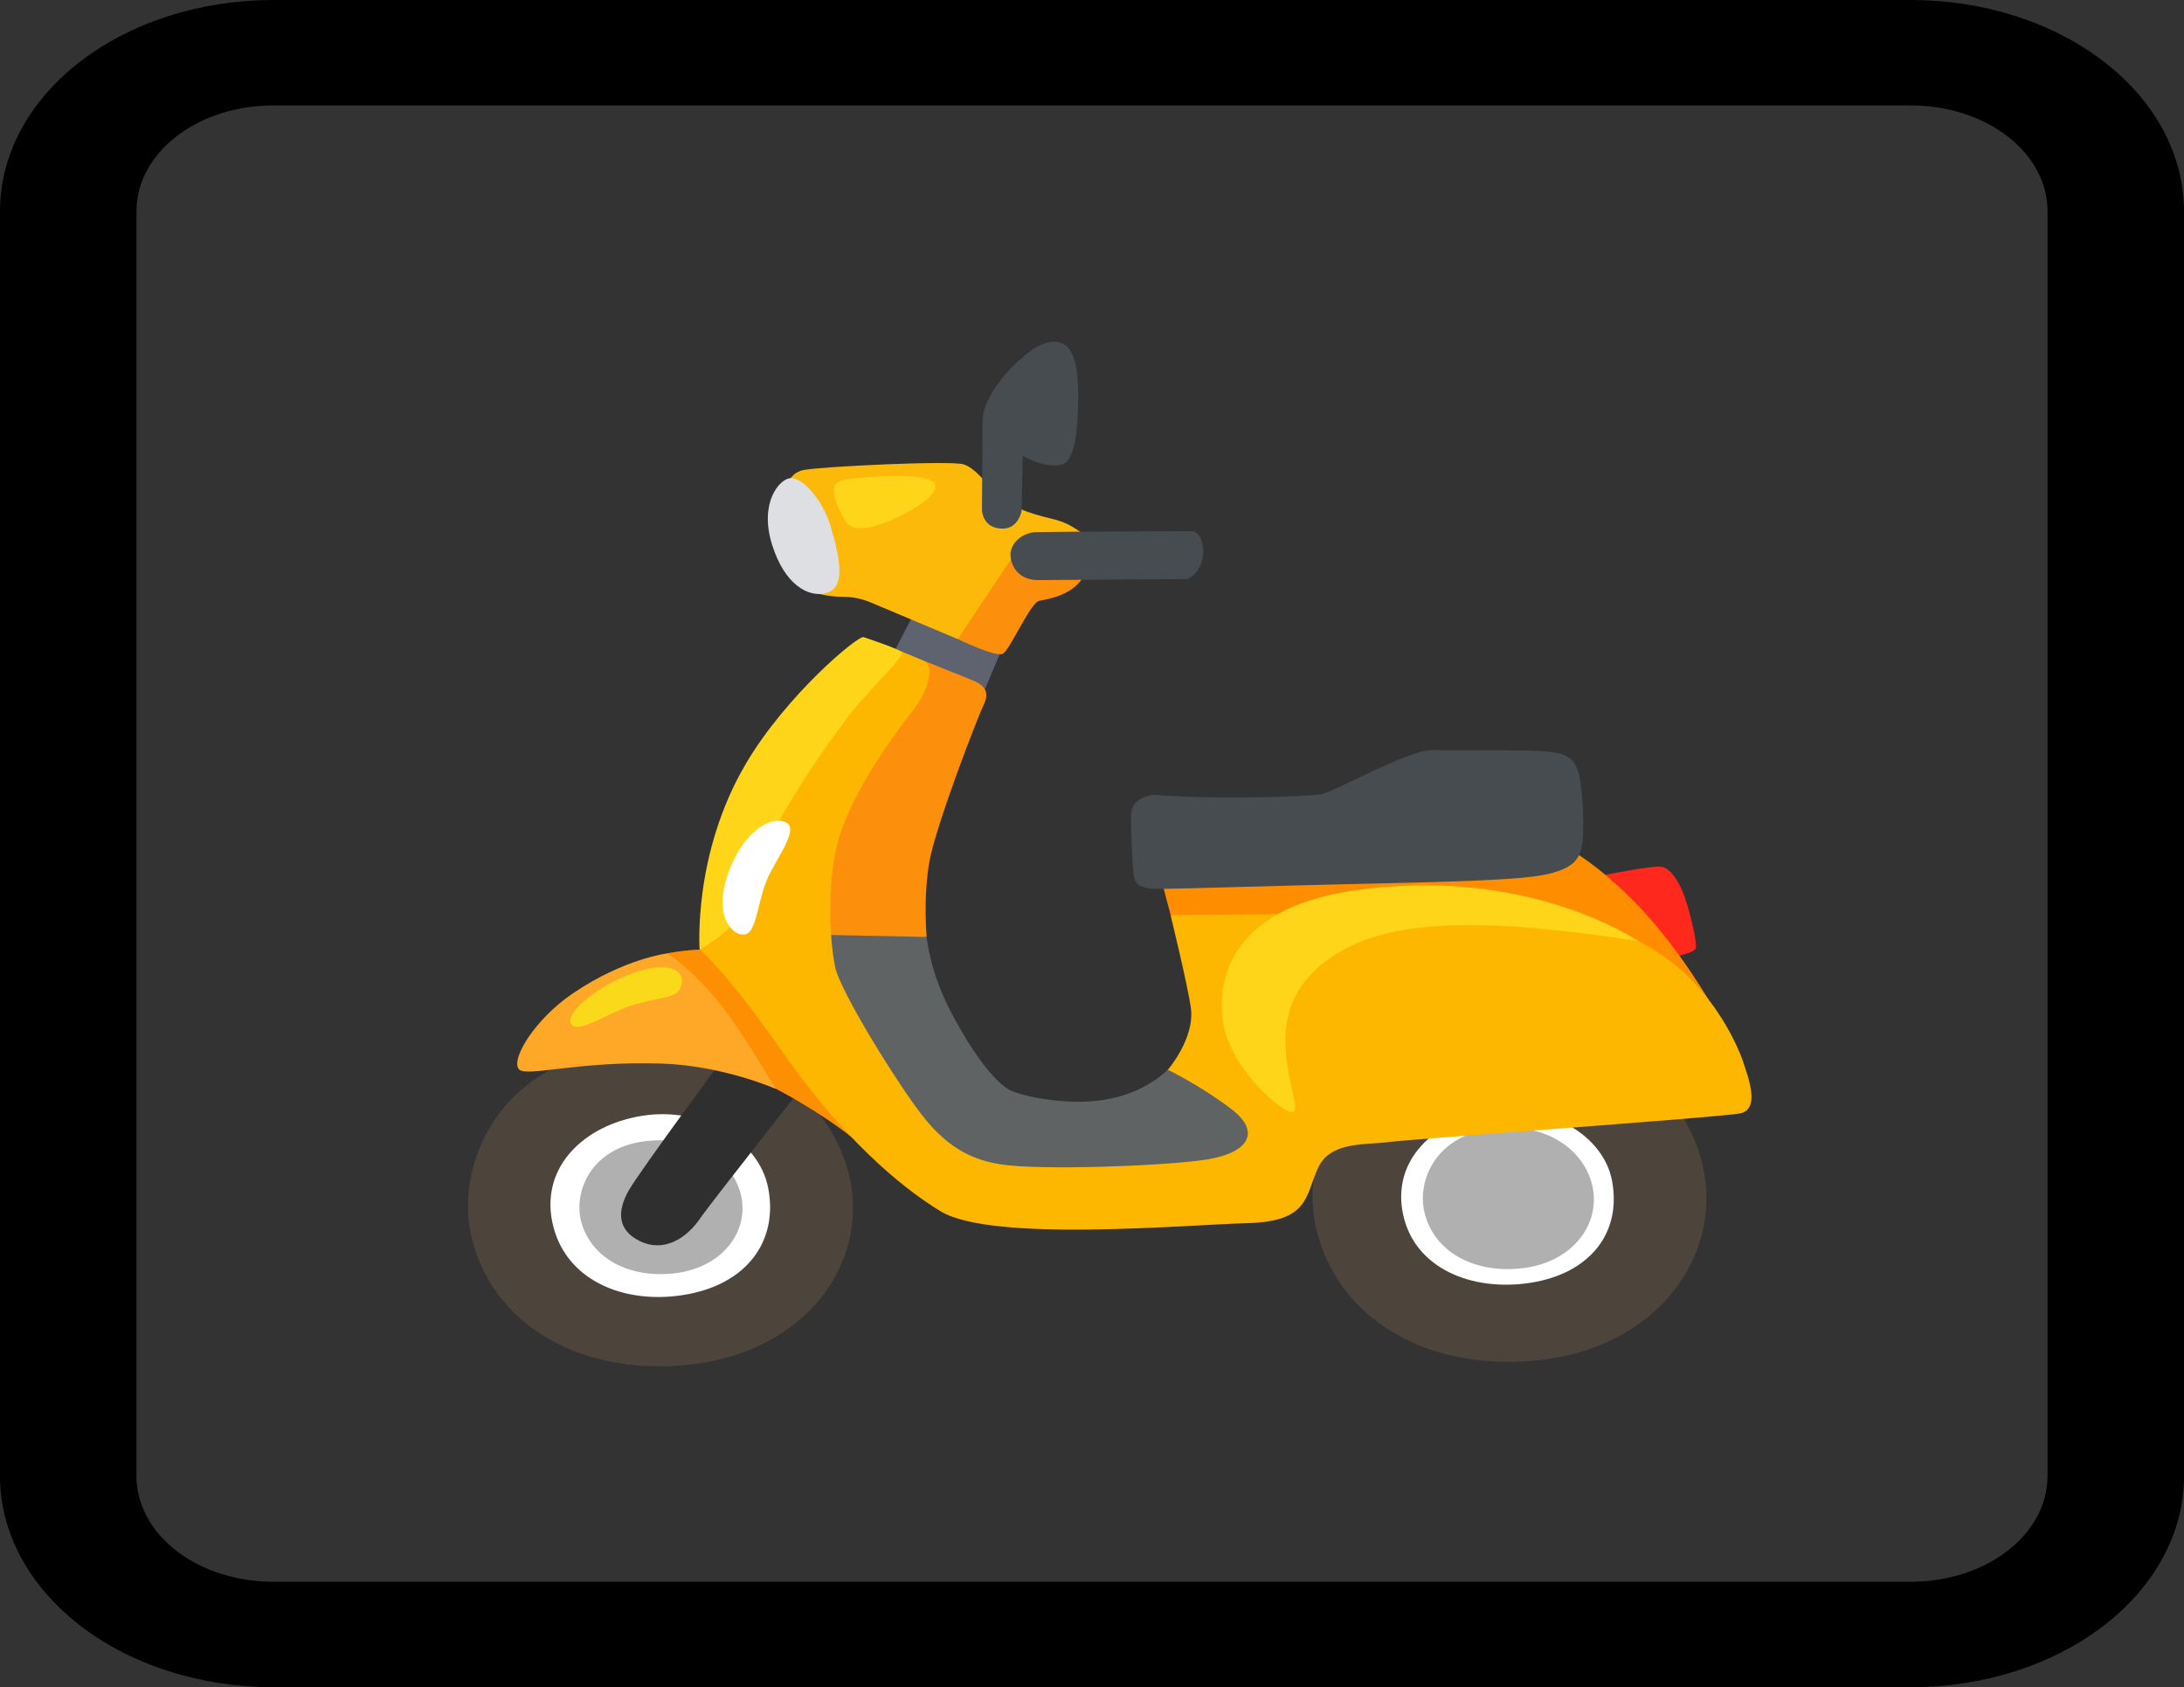 <svg width="189" height="146" viewBox="0 0 189 146" fill="none" xmlns="http://www.w3.org/2000/svg">
<rect x="0" y="0" width="189" height="146" fill="#333333" stroke="none"/>
<g clip-path="url(#clip0_178_10)">
<path d="M165.375 9.125C168.508 9.125 171.512 10.086 173.728 11.798C175.943 13.509 177.188 15.83 177.188 18.25V127.75C177.188 130.17 175.943 132.491 173.728 134.202C171.512 135.914 168.508 136.875 165.375 136.875H23.625C20.492 136.875 17.488 135.914 15.272 134.202C13.057 132.491 11.812 130.17 11.812 127.75V18.25C11.812 15.83 13.057 13.509 15.272 11.798C17.488 10.086 20.492 9.125 23.625 9.125H165.375ZM23.625 0C17.359 0 11.35 1.923 6.92 5.345C2.489 8.768 0 13.41 0 18.25L0 127.75C0 132.59 2.489 137.232 6.92 140.655C11.35 144.077 17.359 146 23.625 146H165.375C171.641 146 177.65 144.077 182.08 140.655C186.511 137.232 189 132.59 189 127.75V18.25C189 13.41 186.511 8.768 182.08 5.345C177.65 1.923 171.641 0 165.375 0L23.625 0Z" fill="black"/>
<path d="M132.936 117.726C143.439 116.711 149.266 108.572 147.282 100.592C145.732 94.378 139.343 88.164 128.069 89.24C116.116 90.377 112.382 99.948 113.913 106.374C115.708 113.884 123.148 118.673 132.936 117.726Z" fill="#4D453C"/>
<path d="M128.83 96.204C124.027 96.992 120.484 100.425 121.399 104.987C122.36 109.784 127.398 111.777 132.401 111.012C137.721 110.193 140.349 106.563 139.497 102.145C138.736 98.159 133.833 95.386 128.83 96.204Z" fill="white"/>
<path d="M131.531 109.769C136.089 109.337 138.627 105.874 137.766 102.472C137.095 99.827 134.313 97.182 129.419 97.637C124.227 98.122 122.604 102.199 123.275 104.935C124.045 108.14 127.281 110.179 131.531 109.769Z" fill="#B0B0B0"/>
<path d="M59.421 118.113C69.689 117.128 75.38 109.247 73.44 101.524C71.927 95.507 65.674 89.498 54.663 90.536C42.981 91.635 39.32 100.903 40.824 107.125C42.583 114.4 49.86 119.03 59.421 118.113Z" fill="#4D453C"/>
<path d="M55.533 96.561C50.521 97.379 46.833 100.956 47.784 105.707C48.79 110.709 53.847 112.876 59.067 112.073C64.604 111.224 67.368 107.413 66.48 102.813C65.683 98.66 60.735 95.712 55.533 96.561Z" fill="white"/>
<path d="M58.161 110.209C62.511 109.8 64.921 106.518 64.097 103.298C63.453 100.789 60.807 98.288 56.14 98.72C51.192 99.175 49.642 103.04 50.276 105.632C51.029 108.655 54.11 110.588 58.161 110.209Z" fill="#B0B0B0"/>
<path d="M63.354 90.536C63.354 90.536 55.37 101.312 54.4 103.032C53.43 104.753 53.376 106.427 55.37 107.397C57.481 108.428 59.439 107.125 60.599 105.42C61.487 104.116 71.737 91.127 71.737 91.127L63.354 90.536Z" fill="#2F2F2F"/>
<path d="M61.179 82.147C61.179 82.147 60.218 82.147 59.121 82.283C58.025 82.427 57.717 82.503 57.717 82.503L59.239 90.4L67.006 94.143C67.006 94.143 70.731 96.038 73.812 98.493C74.591 99.114 75.787 98.66 75.706 98.379C75.624 98.099 67.604 83.132 67.604 83.132L61.179 82.147Z" fill="#FC8F02"/>
<path d="M44.894 92.514C45.483 93.256 49.996 91.794 57.273 92.036C62.602 92.218 67.124 94.226 67.124 94.226C67.124 94.226 64.106 89.013 62.112 86.61C59.62 83.602 57.735 82.503 57.735 82.503C57.735 82.503 54.019 82.95 49.588 85.951C46.298 88.179 44.196 91.635 44.894 92.514Z" fill="#FFA726"/>
<path d="M49.461 88.664C50.141 89.43 52.424 87.755 54.518 87.058C56.611 86.361 58.27 86.391 58.75 85.709C59.23 85.019 59.276 83.67 57.137 83.701C53.775 83.769 48.464 87.535 49.461 88.664Z" fill="#FAD91A"/>
<path d="M79.295 52.661C79.186 52.971 76.558 57.95 76.558 57.95L80.219 63.535L85.04 60.11L86.771 56.003L79.295 52.661Z" fill="#5E636F"/>
<path d="M82.874 55.298C82.874 55.298 86.146 56.881 86.771 56.578C87.397 56.275 89.164 52.13 89.934 51.993C91.411 51.728 93.641 51.167 94.148 48.909C94.936 45.431 91.882 45.469 91.882 45.469L82.92 47.454L82.874 55.298Z" fill="#FC8F0B"/>
<path d="M83.4 40.187C82.403 39.831 71.175 40.361 69.543 40.672C67.912 40.983 67.912 43.006 67.912 43.006L70.549 51.289C70.549 51.289 71.501 51.645 72.978 51.645C74.029 51.645 74.827 51.91 75.452 52.175C76.087 52.441 82.883 55.305 82.883 55.305L87.841 47.856L93.641 46.355C93.641 46.355 93.115 45.386 91.058 44.901C89.001 44.416 87.26 43.802 86.209 42.695C85.14 41.596 84.406 40.535 83.4 40.187Z" fill="#FCB90A"/>
<path d="M80.926 41.945C81.152 42.672 79.766 43.711 78.026 44.59C76.286 45.469 73.912 46.31 73.177 45.12C72.443 43.93 71.465 41.831 72.915 41.551C74.492 41.24 80.554 40.755 80.926 41.945Z" fill="#FED519"/>
<path d="M68.383 41.377C67.432 41.468 65.692 43.514 66.806 47.106C67.912 50.675 70.005 51.698 71.447 51.334C73.186 50.895 72.76 48.515 71.872 45.514C71.165 43.203 69.435 41.278 68.383 41.377Z" fill="#DEDFE2"/>
<path d="M103.274 45.962C103.274 45.962 90.84 46.007 89.626 46.052C88.412 46.098 87.251 47.113 87.469 48.303C87.677 49.493 88.575 50.198 89.843 50.198C91.112 50.198 102.757 50.107 102.757 50.107C102.757 50.107 104.126 49.576 104.126 47.727C104.117 46.181 103.274 45.962 103.274 45.962ZM88.511 39.437L88.402 44.241C88.402 44.241 88.14 45.704 86.826 45.742C85.031 45.787 84.977 44.158 84.977 44.158C84.977 44.158 85.031 36.716 85.031 36.315C85.031 35.216 86.082 33.23 87.668 31.684C89.254 30.138 90.623 29.214 91.882 29.699C93.151 30.184 93.36 32.609 93.305 34.852C93.251 37.141 93.033 39.853 91.937 40.187C90.469 40.627 88.511 39.437 88.511 39.437Z" fill="#464C4F"/>
<path d="M138.228 75.85C138.228 75.85 143.076 74.827 143.874 75.024C144.671 75.221 145.487 76.517 145.995 78.252C146.466 79.866 146.946 81.905 146.701 82.147C146.23 82.617 144.3 82.897 144.3 82.897C144.3 82.897 138.418 78.692 138.328 78.449C138.237 78.207 138.228 75.85 138.228 75.85Z" fill="#FF281D"/>
<path d="M78.497 56.609C78.497 56.609 83.672 58.64 84.397 58.973C85.122 59.314 85.693 59.852 85.122 61.004C84.56 62.156 80.999 71.416 80.437 74.524C79.875 77.631 80.192 81.079 80.192 81.079L69.199 83.11L67.26 79.389L78.497 56.609Z" fill="#FC8F0B"/>
<path d="M70.087 80.874L80.192 81.079C80.192 81.079 80.427 83.822 82.05 87.096C83.246 89.498 85.575 93.355 87.388 94.325C88.14 94.734 90.704 95.341 93.369 95.341C95.716 95.341 97.565 94.78 98.87 94.105C100.356 93.332 101.045 92.567 101.045 92.567L111.312 91.347L110.18 102.767L85.122 102.835L71.619 91.544L70.087 80.874Z" fill="#5F6364"/>
<path d="M105.766 73.924C104.226 74.137 100.637 76.645 100.637 76.645L101.308 79.184L129.7 84.686L148.224 87.141C148.224 87.141 145.297 81.927 141.427 78.017C138.237 74.788 135.972 73.584 135.972 73.584L105.766 73.924Z" fill="#FE8D00"/>
<path d="M76.639 55.82C76.639 55.82 79.304 56.889 79.965 57.207C80.962 57.692 80.192 59.806 79.34 61.011C78.488 62.216 74.863 66.574 72.942 71.499C71.428 75.372 71.773 81.381 72.28 83.715C72.733 85.807 77.591 93.673 79.811 96.522C82.258 99.667 84.533 100.41 86.572 100.751C89.871 101.304 101.027 100.895 104.498 100.327C107.968 99.758 109.228 97.993 106.528 95.947C103.818 93.893 101.063 92.574 101.063 92.574C101.063 92.574 103.41 89.854 103.057 87.247C102.803 85.337 101.298 79.184 101.298 79.184L116.324 79.047L129.175 78.555L140.367 80.828C140.367 80.828 144.028 82.01 147.146 85.625C149.52 88.376 150.653 91.21 150.907 92.059C151.16 92.908 152.438 95.992 150.58 96.348C148.723 96.704 122.378 98.546 120.176 98.826C117.973 99.107 115.11 98.758 114.04 101.107C112.944 103.532 113.279 105.7 107.95 105.844C102.622 105.987 85.82 107.518 81.388 104.813C77.7 102.57 72.779 98.273 67.794 91.134C62.81 83.996 60.562 82.162 60.562 82.162L61.034 77.918L69.063 63.073L75.996 56.358L76.639 55.82Z" fill="#FDB700"/>
<path d="M74.736 55.131C74.229 54.987 68.066 60.14 64.577 66.036C59.928 73.887 60.544 82.177 60.544 82.177C60.544 82.177 62.964 80.881 63.898 79.328C64.831 77.774 67.368 71.128 67.368 71.128C67.368 71.128 69.734 66.816 73.459 61.936C75.298 59.519 78.47 56.715 78.008 56.404C77.509 56.063 74.736 55.131 74.736 55.131ZM111.92 96.219C112.88 95.765 108.983 89.043 113.361 84.413C117.167 80.381 123.166 79.889 129.428 80.101C134.603 80.275 141.772 81.442 141.772 81.442C141.772 81.442 132.048 74.728 116.741 77.13C105.087 78.964 104.987 86.671 106.256 89.998C107.615 93.544 111.331 96.5 111.92 96.219Z" fill="#FED519"/>
<path d="M98.054 75.296C98.136 76.213 98.244 76.941 100.256 76.926C102.259 76.91 110.316 76.645 119.867 76.433C129.419 76.221 132.718 76.009 134.413 75.516C136.107 75.023 136.778 74.387 136.95 72.826C137.122 71.272 136.95 67.809 136.524 66.604C136.098 65.399 135.174 65.051 132.972 64.975C130.933 64.907 124.77 64.907 123.837 64.907C121.888 64.907 115.3 68.582 114.367 68.726C113.433 68.87 110.225 69.007 106.5 69.007C103.455 69.007 100.755 68.862 100.075 68.794C99.395 68.726 97.873 69.135 97.873 70.56C97.891 72.326 97.991 74.554 98.054 75.296Z" fill="#464C4F"/>
<path d="M67.948 71.128C66.662 70.605 64.251 71.962 62.964 75.713C61.759 79.222 63.336 81.033 64.459 80.859C65.565 80.684 65.538 77.623 66.625 75.577C67.704 73.531 69.108 71.598 67.948 71.128Z" fill="white"/>
</g>
<defs>
<clipPath id="clip0_178_10">
<rect width="189" height="146" fill="white"/>
</clipPath>
</defs>
</svg>
